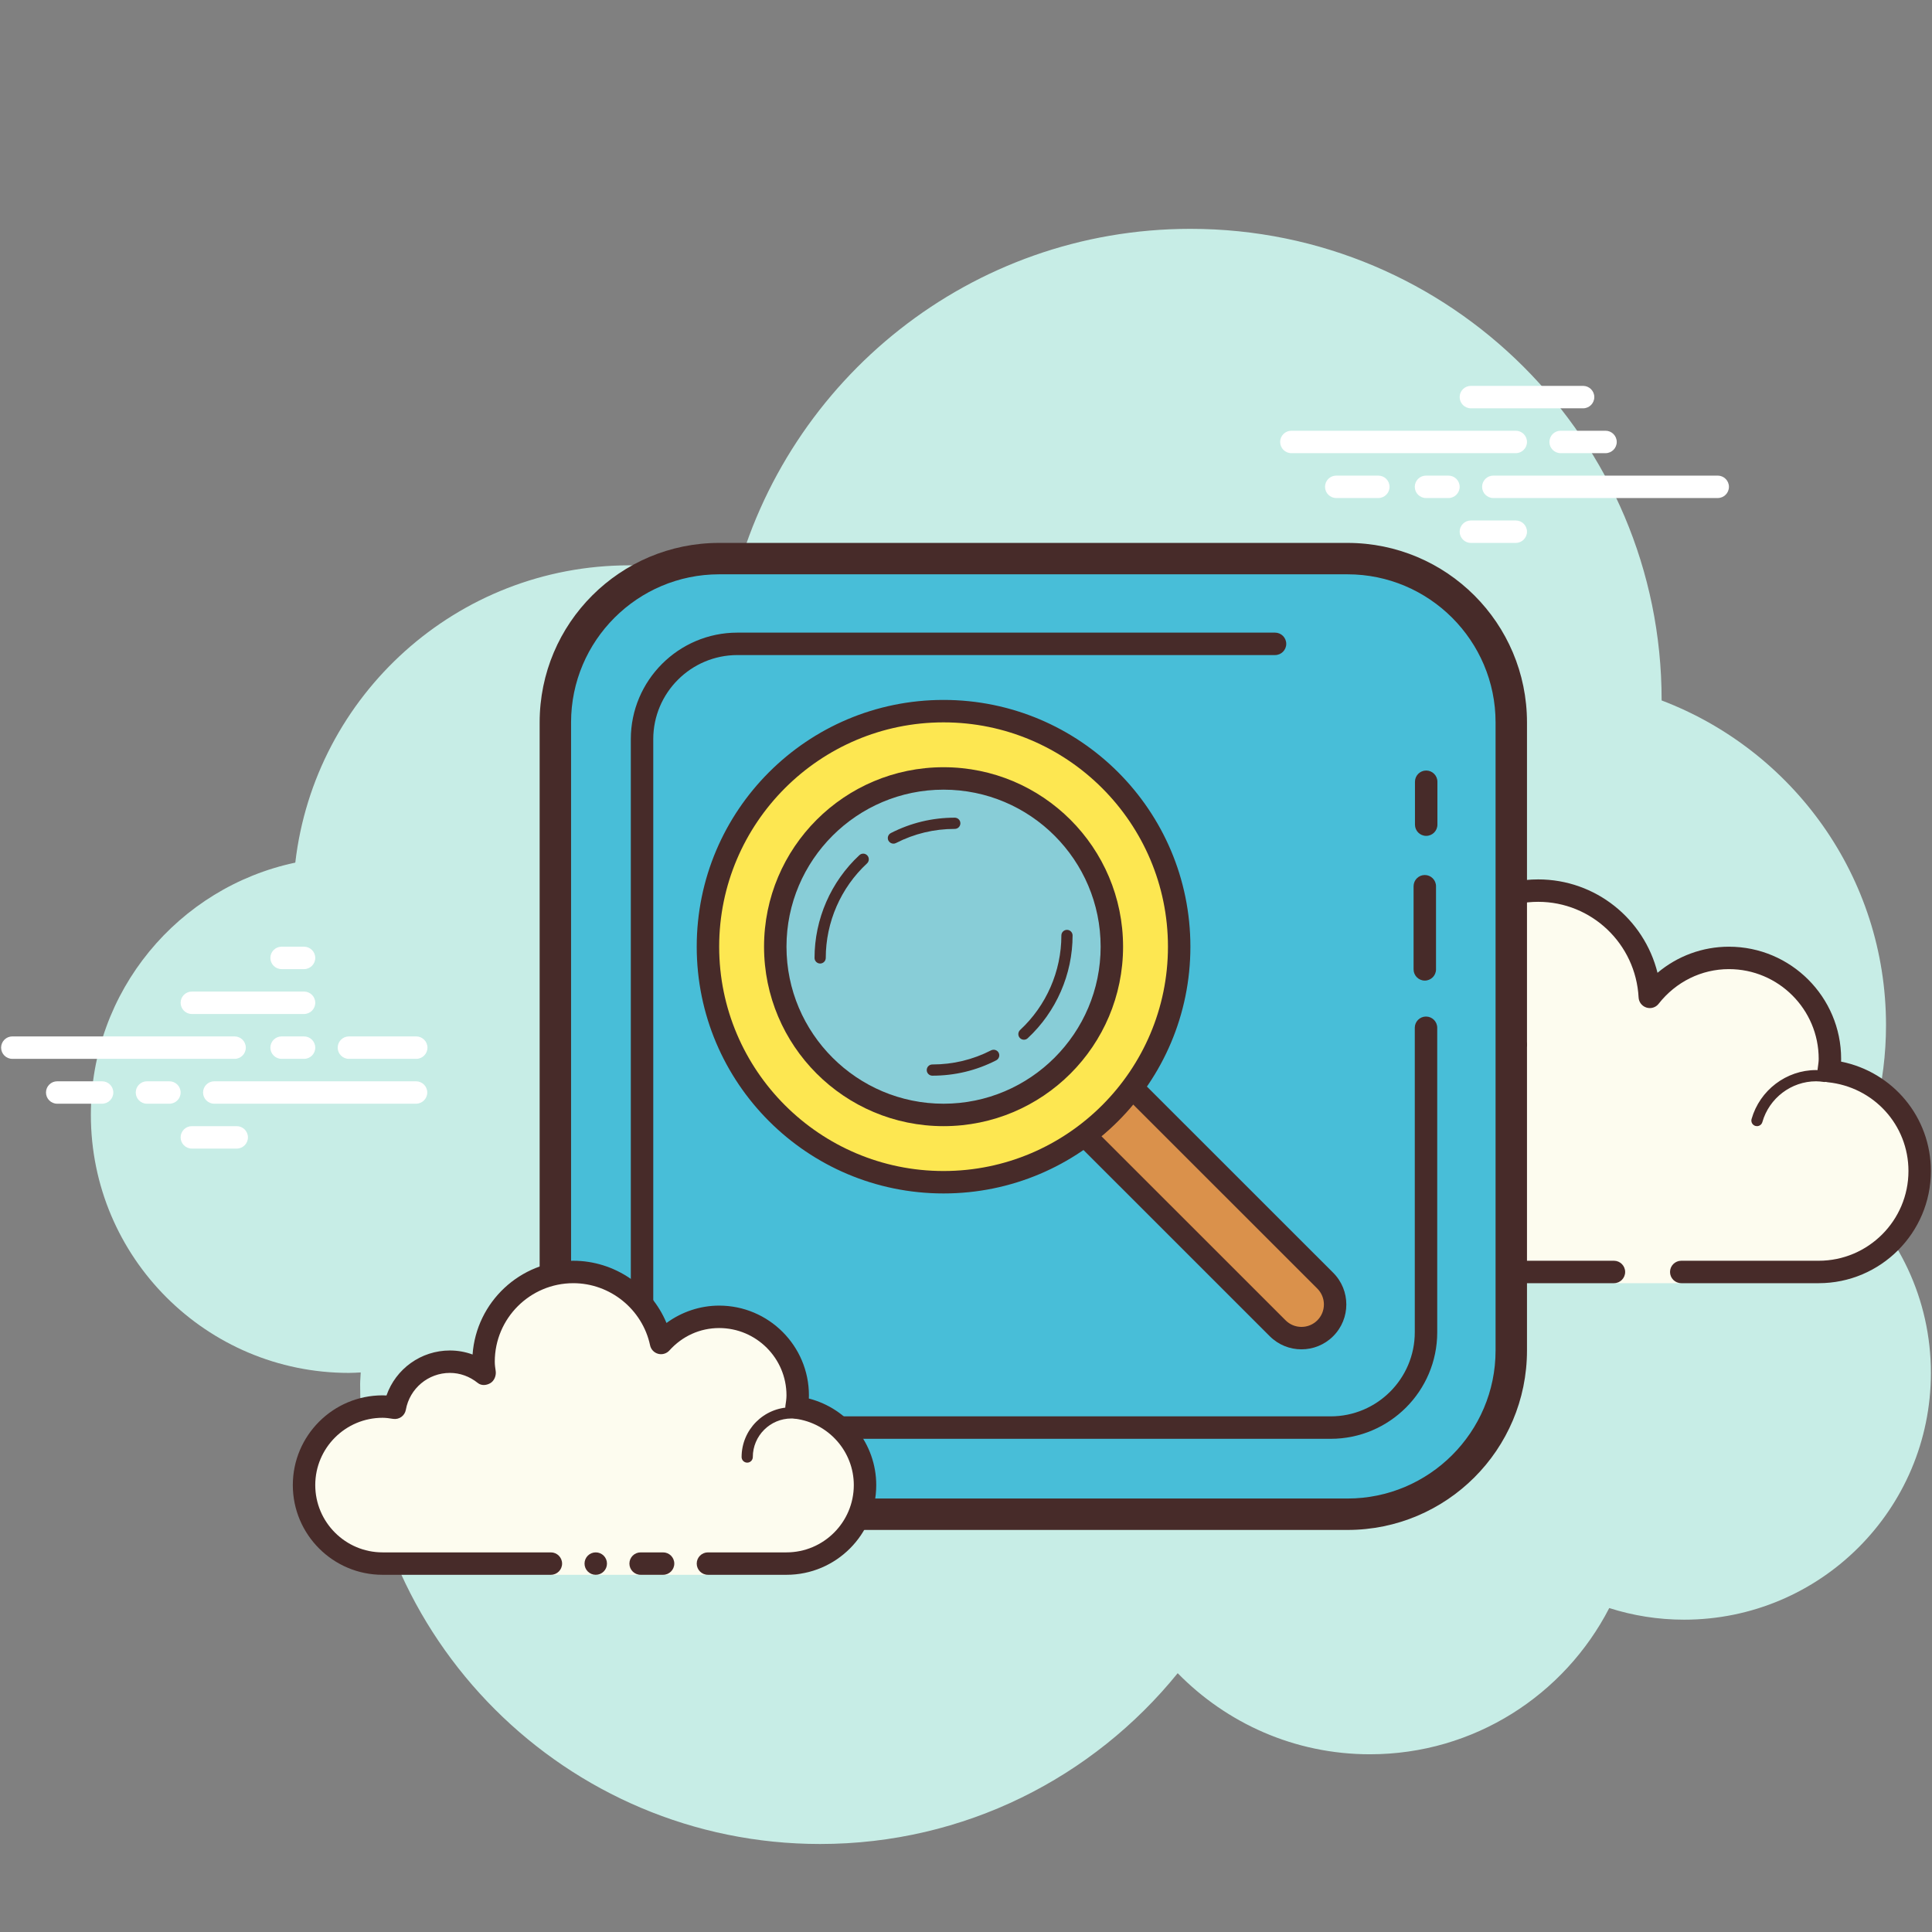 <svg xmlns="http://www.w3.org/2000/svg" width="375" viewBox="0 0 375 375" height="375" version="1.0"><rect x="0" y="0" width="375" height="375" fill="#808080" stroke="none"/><defs><clipPath id="a"><path d="M 17 44.418 L 375 44.418 L 375 357.918 L 17 357.918 Z M 17 44.418"/></clipPath></defs><g clip-path="url(#a)"><path fill="#C7EDE6" d="M 358.301 230.387 C 363.242 221.004 366.074 210.336 366.074 198.992 C 366.074 170.164 347.961 145.621 322.516 135.953 C 322.516 135.922 322.52 135.891 322.52 135.855 C 322.52 85.355 281.57 44.418 231.055 44.418 C 188.441 44.418 152.738 73.598 142.582 113.027 C 136.152 110.914 129.301 109.73 122.168 109.73 C 88.664 109.73 61.09 134.957 57.316 167.434 C 34.648 172.227 17.637 192.324 17.637 216.41 C 17.637 244.062 40.062 266.48 67.723 266.48 C 68.496 266.48 69.258 266.43 70.016 266.387 C 70 267.148 69.902 267.891 69.902 268.66 C 69.902 317.957 109.875 357.918 159.188 357.918 C 187.227 357.918 212.219 344.98 228.59 324.766 C 238.074 334.453 251.266 340.504 265.898 340.504 C 286.152 340.504 303.676 328.965 312.355 312.121 C 316.938 313.582 321.809 314.379 326.875 314.379 C 353.336 314.379 374.785 292.934 374.785 266.48 C 374.785 252.066 368.383 239.168 358.301 230.387 Z M 358.301 230.387"/></g><path fill="#FDFCEF" d="M 326.332 246.887 C 326.332 246.887 342.184 246.887 353.008 246.887 C 363.832 246.887 372.605 238.113 372.605 227.293 C 372.605 217.137 364.848 208.879 354.945 207.895 C 355.043 207.109 355.184 206.336 355.184 205.523 C 355.184 194.703 346.41 185.93 335.586 185.93 C 329.324 185.93 323.812 188.918 320.223 193.488 C 319.613 182.012 310.199 172.867 298.562 172.867 C 286.539 172.867 276.785 182.617 276.785 194.637 C 276.785 196.578 277.121 198.426 277.602 200.219 C 274.805 196.836 270.629 194.637 265.898 194.637 C 258.141 194.637 251.812 200.449 250.852 207.941 C 250.062 207.844 249.289 207.699 248.477 207.699 C 237.652 207.699 228.875 216.473 228.875 227.293 C 228.875 238.113 237.652 246.887 248.477 246.887 C 259.301 246.887 289.852 246.887 289.852 246.887 L 313.266 246.887 L 313.266 249.066 L 326.332 249.066 Z M 326.332 246.887"/><path fill="#472B29" d="M 298.562 170.691 C 285.355 170.691 274.609 181.434 274.609 194.637 C 274.609 194.707 274.609 194.773 274.609 194.844 C 271.988 193.297 268.992 192.461 265.898 192.461 C 257.922 192.461 251.043 197.953 249.094 205.547 C 248.891 205.531 248.688 205.523 248.477 205.523 C 236.469 205.523 226.699 215.289 226.699 227.293 C 226.699 239.297 236.469 249.066 248.477 249.066 L 313.266 249.066 C 314.465 249.066 315.441 248.09 315.441 246.887 C 315.441 245.688 314.465 244.711 313.266 244.711 L 248.477 244.711 C 238.867 244.711 231.055 236.898 231.055 227.293 C 231.055 217.688 238.867 209.879 248.477 209.879 C 248.984 209.879 249.477 209.953 249.969 210.016 L 250.586 210.098 C 250.676 210.113 250.762 210.117 250.855 210.117 C 251.926 210.117 252.867 209.312 253.012 208.215 C 253.844 201.715 259.383 196.816 265.898 196.816 C 269.754 196.816 273.402 198.562 275.922 201.605 C 276.348 202.117 276.969 202.398 277.602 202.398 C 277.941 202.398 278.281 202.32 278.594 202.152 C 279.504 201.688 279.961 200.648 279.699 199.66 C 279.199 197.766 278.965 196.172 278.965 194.637 C 278.965 183.836 287.758 175.043 298.562 175.043 C 308.934 175.043 317.496 183.195 318.051 193.605 C 318.098 194.512 318.703 195.289 319.57 195.566 C 319.789 195.637 320.012 195.668 320.234 195.668 C 320.887 195.668 321.523 195.371 321.941 194.832 C 325.297 190.559 330.27 188.105 335.586 188.105 C 345.195 188.105 353.008 195.918 353.008 205.523 C 353.008 206.031 352.934 206.523 352.867 207.016 L 352.785 207.629 C 352.715 208.215 352.883 208.797 353.246 209.254 C 353.613 209.711 354.148 210.004 354.727 210.059 C 363.684 210.953 370.43 218.363 370.43 227.293 C 370.43 236.898 362.617 244.711 353.008 244.711 L 326.332 244.711 C 325.129 244.711 324.152 245.688 324.152 246.887 C 324.152 248.09 325.129 249.066 326.332 249.066 L 353.008 249.066 C 365.016 249.066 374.785 239.297 374.785 227.293 C 374.785 216.855 367.43 208.078 357.352 206.059 C 357.359 205.879 357.363 205.703 357.363 205.523 C 357.363 193.52 347.594 183.754 335.586 183.754 C 330.465 183.754 325.598 185.562 321.723 188.82 C 319.117 178.352 309.691 170.691 298.562 170.691 Z M 298.562 170.691"/><path fill="#472B29" d="M 292.031 201.168 C 285.922 201.168 280.668 205.52 279.344 211.363 C 277.746 210.395 275.922 209.879 274.066 209.879 C 268.828 209.879 264.492 213.781 263.816 218.883 C 262.934 218.68 262.09 218.586 261.273 218.586 C 254.613 218.586 249.031 223.812 248.562 230.48 C 248.52 231.082 248.973 231.605 249.57 231.648 C 249.598 231.648 249.621 231.648 249.648 231.648 C 250.215 231.648 250.695 231.207 250.734 230.637 C 251.121 225.105 255.746 220.762 261.27 220.762 C 262.266 220.762 263.316 220.945 264.484 221.316 C 264.578 221.348 264.68 221.359 264.773 221.359 C 265.016 221.359 265.254 221.273 265.453 221.125 C 265.734 220.926 265.898 220.566 265.898 220.219 C 265.898 215.715 269.562 212.055 274.066 212.055 C 276.012 212.055 277.918 212.785 279.426 214.113 C 279.633 214.293 279.887 214.387 280.145 214.387 C 280.285 214.387 280.418 214.363 280.551 214.305 C 280.934 214.152 281.195 213.797 281.227 213.383 C 281.68 207.754 286.422 203.348 292.031 203.348 C 292.938 203.348 293.883 203.496 295 203.812 C 295.102 203.844 295.207 203.855 295.305 203.855 C 295.781 203.855 296.207 203.539 296.348 203.062 C 296.512 202.484 296.176 201.883 295.598 201.719 C 294.281 201.344 293.145 201.168 292.031 201.168 Z M 352.5 207.699 C 346.723 207.699 341.574 211.605 339.98 217.199 C 339.816 217.781 340.152 218.383 340.73 218.547 C 340.836 218.574 340.934 218.586 341.031 218.586 C 341.504 218.586 341.941 218.273 342.074 217.793 C 343.402 213.133 347.691 209.879 352.5 209.879 C 353.008 209.879 353.5 209.938 353.988 210.004 C 354.039 210.012 354.09 210.016 354.141 210.016 C 354.668 210.016 355.137 209.617 355.211 209.07 C 355.293 208.477 354.875 207.926 354.281 207.848 C 353.695 207.77 353.105 207.699 352.5 207.699 Z M 352.5 207.699"/><path fill="#FFF" d="M 45.535 205.523 L 2.395 205.523 C 1.191 205.523 0.215 204.547 0.215 203.348 C 0.215 202.145 1.191 201.168 2.395 201.168 L 45.535 201.168 C 46.734 201.168 47.711 202.145 47.711 203.348 C 47.711 204.547 46.738 205.523 45.535 205.523 Z M 59.012 205.523 L 54.656 205.523 C 53.457 205.523 52.48 204.547 52.48 203.348 C 52.48 202.145 53.457 201.168 54.656 201.168 L 59.012 201.168 C 60.215 201.168 61.191 202.145 61.191 203.348 C 61.191 204.547 60.219 205.523 59.012 205.523 Z M 80.75 214.23 L 41.59 214.23 C 40.391 214.23 39.414 213.258 39.414 212.055 C 39.414 210.852 40.391 209.879 41.59 209.879 L 80.75 209.879 C 81.953 209.879 82.93 210.852 82.93 212.055 C 82.93 213.258 81.953 214.23 80.75 214.23 Z M 32.879 214.23 L 28.523 214.23 C 27.324 214.23 26.348 213.258 26.348 212.055 C 26.348 210.852 27.324 209.879 28.523 209.879 L 32.879 209.879 C 34.082 209.879 35.059 210.852 35.059 212.055 C 35.059 213.258 34.086 214.23 32.879 214.23 Z M 19.812 214.23 L 11.105 214.23 C 9.902 214.23 8.926 213.258 8.926 212.055 C 8.926 210.852 9.902 209.879 11.105 209.879 L 19.812 209.879 C 21.016 209.879 21.992 210.852 21.992 212.055 C 21.992 213.258 21.02 214.23 19.812 214.23 Z M 45.945 222.941 L 37.234 222.941 C 36.035 222.941 35.059 221.965 35.059 220.762 C 35.059 219.562 36.035 218.586 37.234 218.586 L 45.945 218.586 C 47.148 218.586 48.125 219.562 48.125 220.762 C 48.125 221.965 47.148 222.941 45.945 222.941 Z M 59.012 183.754 C 58.242 183.754 55.43 183.754 54.656 183.754 C 53.457 183.754 52.48 184.727 52.48 185.93 C 52.48 187.133 53.457 188.105 54.656 188.105 C 55.43 188.105 58.242 188.105 59.012 188.105 C 60.215 188.105 61.191 187.133 61.191 185.93 C 61.191 184.727 60.215 183.754 59.012 183.754 Z M 59.012 192.461 C 58.242 192.461 38.008 192.461 37.234 192.461 C 36.035 192.461 35.059 193.438 35.059 194.637 C 35.059 195.84 36.035 196.816 37.234 196.816 C 38.008 196.816 58.242 196.816 59.012 196.816 C 60.215 196.816 61.191 195.84 61.191 194.637 C 61.191 193.438 60.215 192.461 59.012 192.461 Z M 80.789 201.168 C 80.02 201.168 68.496 201.168 67.723 201.168 C 66.523 201.168 65.547 202.145 65.547 203.348 C 65.547 204.547 66.523 205.523 67.723 205.523 C 68.496 205.523 80.02 205.523 80.789 205.523 C 81.992 205.523 82.969 204.547 82.969 203.348 C 82.969 202.145 81.992 201.168 80.789 201.168 Z M 294.207 87.961 L 250.652 87.961 C 249.453 87.961 248.477 86.984 248.477 85.785 C 248.477 84.582 249.453 83.605 250.652 83.605 L 294.207 83.605 C 295.41 83.605 296.387 84.582 296.387 85.785 C 296.387 86.984 295.41 87.961 294.207 87.961 Z M 311.629 87.961 L 302.918 87.961 C 301.719 87.961 300.742 86.984 300.742 85.785 C 300.742 84.582 301.719 83.605 302.918 83.605 L 311.629 83.605 C 312.832 83.605 313.809 84.582 313.809 85.785 C 313.809 86.984 312.832 87.961 311.629 87.961 Z M 333.406 96.668 L 289.852 96.668 C 288.652 96.668 287.676 95.695 287.676 94.492 C 287.676 93.289 288.652 92.316 289.852 92.316 L 333.406 92.316 C 334.609 92.316 335.586 93.289 335.586 94.492 C 335.586 95.695 334.613 96.668 333.406 96.668 Z M 281.141 96.668 L 276.785 96.668 C 275.586 96.668 274.609 95.695 274.609 94.492 C 274.609 93.289 275.586 92.316 276.785 92.316 L 281.141 92.316 C 282.344 92.316 283.32 93.289 283.32 94.492 C 283.32 95.695 282.344 96.668 281.141 96.668 Z M 267.531 96.668 L 259.363 96.668 C 258.164 96.668 257.188 95.695 257.188 94.492 C 257.188 93.289 258.164 92.316 259.363 92.316 L 267.531 92.316 C 268.734 92.316 269.711 93.289 269.711 94.492 C 269.711 95.695 268.734 96.668 267.531 96.668 Z M 307.273 79.254 L 285.496 79.254 C 284.297 79.254 283.32 78.277 283.32 77.074 C 283.32 75.875 284.297 74.898 285.496 74.898 L 307.273 74.898 C 308.477 74.898 309.453 75.875 309.453 77.074 C 309.453 78.277 308.48 79.254 307.273 79.254 Z M 294.207 105.379 L 285.496 105.379 C 284.297 105.379 283.32 104.402 283.32 103.199 C 283.32 102 284.297 101.023 285.496 101.023 L 294.207 101.023 C 295.41 101.023 296.387 102 296.387 103.199 C 296.387 104.402 295.41 105.379 294.207 105.379 Z M 294.207 105.379"/><path fill="#48BED8" d="M 139.59 293.914 C 122.059 293.914 107.793 279.656 107.793 262.129 L 107.793 140.211 C 107.793 122.684 122.055 108.426 139.59 108.426 L 261.543 108.426 C 279.074 108.426 293.336 122.68 293.336 140.211 L 293.336 262.129 C 293.336 279.652 279.078 293.914 261.543 293.914 Z M 139.59 293.914"/><path fill="#472B29" d="M 261.543 111.473 C 277.391 111.473 290.289 124.367 290.289 140.211 L 290.289 262.129 C 290.289 277.973 277.391 290.863 261.543 290.863 L 139.59 290.863 C 123.742 290.863 110.844 277.973 110.844 262.129 L 110.844 140.211 C 110.844 124.367 123.742 111.473 139.59 111.473 L 261.543 111.473 M 261.543 105.379 L 139.59 105.379 C 120.348 105.379 104.746 120.973 104.746 140.211 L 104.746 262.129 C 104.746 281.363 120.348 296.961 139.59 296.961 L 261.543 296.961 C 280.785 296.961 296.387 281.363 296.387 262.129 L 296.387 140.211 C 296.387 120.973 280.785 105.379 261.543 105.379 Z M 261.543 105.379"/><path fill="#472B29" d="M 276.551 190.332 C 275.352 190.332 274.375 189.355 274.375 188.156 L 274.375 172.02 C 274.375 170.816 275.352 169.84 276.551 169.84 C 277.754 169.84 278.73 170.816 278.73 172.02 L 278.73 188.156 C 278.73 189.355 277.754 190.332 276.551 190.332 Z M 276.551 190.332"/><path fill="#472B29" d="M 276.82 162.242 C 275.621 162.242 274.645 161.266 274.645 160.066 L 274.645 151.734 C 274.645 150.535 275.621 149.559 276.82 149.559 C 278.023 149.559 279 150.535 279 151.734 L 279 160.066 C 279 161.266 278.027 162.242 276.82 162.242 Z M 276.82 162.242"/><path fill="#472B29" d="M 258.281 279.273 L 143.125 279.273 C 131.719 279.273 122.441 269.996 122.441 258.598 L 122.441 143.473 C 122.441 132.074 131.719 122.793 143.125 122.793 L 247.484 122.793 C 248.688 122.793 249.66 123.77 249.66 124.973 C 249.66 126.172 248.688 127.148 247.484 127.148 L 143.125 127.148 C 134.125 127.148 126.797 134.473 126.797 143.473 L 126.797 258.594 C 126.797 267.594 134.125 274.914 143.125 274.914 L 258.281 274.914 C 267.285 274.914 274.609 267.594 274.609 258.594 L 274.609 199.488 C 274.609 198.285 275.586 197.312 276.785 197.312 C 277.988 197.312 278.965 198.285 278.965 199.488 L 278.965 258.594 C 278.965 269.996 269.688 279.273 258.281 279.273 Z M 258.281 279.273"/><path fill="#FDFCEF" d="M 137.41 303.492 C 137.41 303.492 144.238 303.492 152.656 303.492 C 161.074 303.492 167.898 296.668 167.898 288.254 C 167.898 280.496 162.086 274.172 154.594 273.207 C 154.715 272.43 154.832 271.648 154.832 270.836 C 154.832 262.418 148.008 255.598 139.59 255.598 C 135.094 255.598 131.098 257.578 128.309 260.668 C 126.637 252.797 119.656 246.887 111.277 246.887 C 101.656 246.887 93.855 254.688 93.855 264.305 C 93.855 265.137 93.988 265.934 94.102 266.734 C 92.238 265.234 89.902 264.305 87.324 264.305 C 81.977 264.305 77.547 268.168 76.633 273.254 C 75.852 273.129 75.074 273.012 74.258 273.012 C 65.84 273.012 59.012 279.836 59.012 288.254 C 59.012 296.668 65.84 303.492 74.258 303.492 C 82.676 303.492 106.922 303.492 106.922 303.492 L 106.922 305.668 L 137.41 305.668 Z M 137.41 303.492"/><path fill="#472B29" d="M 145.035 283.898 C 144.434 283.898 143.945 283.41 143.945 282.809 C 143.945 277.484 148.277 273.152 153.605 273.152 C 153.754 273.191 156.816 273.148 159.023 273.746 C 159.602 273.902 159.949 274.496 159.789 275.078 C 159.633 275.66 159.035 276.004 158.457 275.844 C 156.523 275.32 153.668 275.32 153.609 275.328 C 149.48 275.328 146.121 278.688 146.121 282.809 C 146.121 283.41 145.637 283.898 145.035 283.898 Z M 115.633 301.316 C 115.348 301.316 115.066 301.371 114.801 301.48 C 114.535 301.59 114.301 301.75 114.094 301.953 C 113.891 302.156 113.734 302.391 113.621 302.66 C 113.512 302.926 113.457 303.203 113.457 303.492 C 113.457 303.781 113.512 304.059 113.621 304.324 C 113.734 304.594 113.891 304.828 114.094 305.031 C 114.301 305.234 114.535 305.395 114.801 305.504 C 115.066 305.613 115.348 305.668 115.633 305.668 C 115.922 305.668 116.203 305.613 116.469 305.504 C 116.734 305.395 116.969 305.234 117.176 305.031 C 117.379 304.828 117.535 304.594 117.648 304.324 C 117.758 304.059 117.812 303.781 117.812 303.492 C 117.812 303.203 117.758 302.926 117.648 302.66 C 117.535 302.391 117.379 302.156 117.176 301.953 C 116.969 301.75 116.734 301.59 116.469 301.48 C 116.203 301.371 115.922 301.316 115.633 301.316 Z M 115.633 301.316"/><path fill="#472B29" d="M 152.656 305.668 L 137.41 305.668 C 136.211 305.668 135.234 304.695 135.234 303.492 C 135.234 302.289 136.211 301.316 137.41 301.316 L 152.656 301.316 C 159.859 301.316 165.723 295.453 165.723 288.254 C 165.723 281.738 160.824 276.199 154.32 275.367 C 153.738 275.289 153.211 274.984 152.855 274.516 C 152.504 274.043 152.355 273.453 152.445 272.875 C 152.547 272.203 152.656 271.531 152.656 270.836 C 152.656 263.633 146.793 257.773 139.59 257.773 C 135.887 257.773 132.457 259.32 129.926 262.129 C 129.379 262.734 128.527 262.988 127.746 262.773 C 126.953 262.559 126.348 261.922 126.18 261.121 C 124.695 254.137 118.426 249.066 111.277 249.066 C 102.875 249.066 96.035 255.902 96.035 264.305 C 96.035 264.926 96.125 265.523 96.215 266.125 C 96.34 267.008 95.938 268.031 95.16 268.477 C 94.379 268.922 93.434 268.988 92.738 268.434 C 91.148 267.156 89.281 266.48 87.324 266.48 C 83.117 266.48 79.52 269.492 78.773 273.641 C 78.566 274.801 77.484 275.582 76.297 275.402 C 75.625 275.297 74.953 275.191 74.258 275.191 C 67.055 275.191 61.191 281.051 61.191 288.254 C 61.191 295.453 67.055 301.316 74.258 301.316 L 106.922 301.316 C 108.125 301.316 109.102 302.289 109.102 303.492 C 109.102 304.695 108.125 305.668 106.922 305.668 L 74.258 305.668 C 64.648 305.668 56.836 297.859 56.836 288.254 C 56.836 278.648 64.648 270.836 74.258 270.836 C 74.516 270.836 74.762 270.844 75.016 270.863 C 76.82 265.699 81.711 262.129 87.324 262.129 C 88.844 262.129 90.324 262.395 91.727 262.91 C 92.445 252.754 100.938 244.711 111.277 244.711 C 119.254 244.711 126.375 249.617 129.367 256.789 C 132.328 254.621 135.91 253.418 139.59 253.418 C 149.199 253.418 157.012 261.23 157.012 270.836 C 157.012 271.043 157.008 271.25 156.996 271.453 C 164.586 273.406 170.078 280.281 170.078 288.254 C 170.078 297.859 162.266 305.668 152.656 305.668 Z M 152.656 305.668"/><path fill="#472B29" d="M 128.699 301.316 C 128.008 301.316 125.039 301.316 124.344 301.316 C 123.145 301.316 122.168 302.289 122.168 303.492 C 122.168 304.695 123.145 305.668 124.344 305.668 C 125.039 305.668 128.008 305.668 128.699 305.668 C 129.902 305.668 130.879 304.695 130.879 303.492 C 130.879 302.289 129.902 301.316 128.699 301.316 Z M 128.699 301.316"/><path fill="#DA914B" d="M 252.613 259.727 C 250.867 259.727 249.23 259.055 247.992 257.82 L 204.879 214.719 C 202.332 212.172 202.332 208.027 204.879 205.48 C 206.109 204.246 207.754 203.574 209.5 203.574 C 211.246 203.574 212.883 204.246 214.121 205.48 L 257.234 248.582 C 259.785 251.129 259.785 255.273 257.234 257.82 C 256 259.055 254.359 259.727 252.613 259.727 Z M 252.613 259.727"/><path fill="#472B29" d="M 209.496 205.742 C 210.656 205.742 211.75 206.195 212.574 207.016 L 255.695 250.117 C 256.516 250.941 256.969 252.035 256.969 253.195 C 256.969 254.359 256.516 255.453 255.695 256.277 C 254.871 257.098 253.777 257.551 252.613 257.551 C 251.453 257.551 250.359 257.098 249.535 256.277 L 206.414 213.172 C 205.594 212.352 205.141 211.258 205.141 210.094 C 205.141 208.934 205.594 207.84 206.414 207.016 C 207.238 206.195 208.332 205.742 209.496 205.742 M 209.496 201.387 C 207.266 201.387 205.035 202.234 203.336 203.938 C 199.934 207.34 199.934 212.852 203.336 216.25 L 246.453 259.355 C 248.152 261.055 250.379 261.906 252.609 261.906 C 254.84 261.906 257.07 261.055 258.77 259.355 C 262.172 255.953 262.172 250.441 258.77 247.039 L 215.652 203.938 C 213.957 202.242 211.727 201.387 209.496 201.387 Z M 209.496 201.387"/><path fill="#FDE751" d="M 183.145 138.035 C 181.648 138.035 180.152 138.105 178.66 138.254 C 177.172 138.402 175.691 138.621 174.223 138.914 C 172.754 139.203 171.301 139.566 169.867 140.004 C 168.438 140.438 167.027 140.941 165.645 141.516 C 164.258 142.086 162.906 142.727 161.586 143.434 C 160.266 144.137 158.98 144.906 157.738 145.738 C 156.492 146.57 155.289 147.461 154.133 148.41 C 152.973 149.359 151.867 150.367 150.809 151.426 C 149.746 152.484 148.742 153.59 147.793 154.75 C 146.844 155.906 145.953 157.109 145.121 158.352 C 144.289 159.598 143.52 160.879 142.812 162.199 C 142.105 163.52 141.465 164.875 140.895 166.258 C 140.32 167.641 139.816 169.047 139.383 170.48 C 138.945 171.914 138.582 173.363 138.289 174.832 C 138 176.301 137.777 177.781 137.633 179.27 C 137.484 180.762 137.41 182.254 137.41 183.754 C 137.41 185.25 137.484 186.742 137.633 188.234 C 137.777 189.723 138 191.203 138.289 192.672 C 138.582 194.141 138.945 195.59 139.383 197.023 C 139.816 198.457 140.32 199.863 140.895 201.25 C 141.465 202.633 142.105 203.984 142.812 205.305 C 143.52 206.625 144.289 207.906 145.121 209.152 C 145.953 210.398 146.844 211.598 147.793 212.758 C 148.742 213.914 149.746 215.023 150.809 216.082 C 151.867 217.141 152.973 218.145 154.133 219.094 C 155.289 220.043 156.492 220.934 157.738 221.766 C 158.98 222.598 160.266 223.367 161.586 224.074 C 162.906 224.777 164.258 225.418 165.645 225.992 C 167.027 226.562 168.438 227.066 169.867 227.504 C 171.301 227.938 172.754 228.301 174.223 228.594 C 175.691 228.887 177.172 229.105 178.66 229.25 C 180.152 229.398 181.648 229.473 183.145 229.473 C 184.641 229.473 186.137 229.398 187.629 229.25 C 189.117 229.105 190.598 228.887 192.066 228.594 C 193.535 228.301 194.988 227.938 196.418 227.504 C 197.852 227.066 199.262 226.562 200.645 225.992 C 202.031 225.418 203.383 224.777 204.703 224.074 C 206.023 223.367 207.309 222.598 208.551 221.766 C 209.797 220.934 211 220.043 212.156 219.094 C 213.316 218.145 214.422 217.141 215.48 216.082 C 216.543 215.023 217.547 213.914 218.496 212.758 C 219.445 211.598 220.336 210.398 221.168 209.152 C 222 207.906 222.77 206.625 223.477 205.305 C 224.184 203.984 224.824 202.633 225.395 201.25 C 225.969 199.863 226.473 198.457 226.906 197.023 C 227.344 195.59 227.707 194.141 228 192.672 C 228.289 191.203 228.512 189.723 228.656 188.234 C 228.805 186.742 228.875 185.25 228.875 183.754 C 228.875 182.254 228.805 180.762 228.656 179.27 C 228.512 177.781 228.289 176.301 228 174.832 C 227.707 173.363 227.344 171.914 226.906 170.48 C 226.473 169.047 225.969 167.641 225.395 166.258 C 224.824 164.875 224.184 163.52 223.477 162.199 C 222.77 160.879 222 159.598 221.168 158.352 C 220.336 157.109 219.445 155.906 218.496 154.75 C 217.547 153.59 216.543 152.484 215.48 151.426 C 214.422 150.367 213.316 149.359 212.156 148.41 C 211 147.461 209.797 146.57 208.551 145.738 C 207.309 144.906 206.023 144.137 204.703 143.434 C 203.383 142.727 202.031 142.086 200.645 141.516 C 199.262 140.941 197.852 140.438 196.418 140.004 C 194.988 139.566 193.535 139.203 192.066 138.914 C 190.598 138.621 189.117 138.402 187.629 138.254 C 186.137 138.105 184.641 138.035 183.145 138.035 Z M 183.145 138.035"/><path fill="#472B29" d="M 183.145 140.211 C 207.16 140.211 226.699 159.742 226.699 183.754 C 226.699 207.762 207.16 227.293 183.145 227.293 C 159.129 227.293 139.59 207.762 139.59 183.754 C 139.59 159.742 159.129 140.211 183.145 140.211 M 183.145 135.855 C 156.684 135.855 135.234 157.301 135.234 183.754 C 135.234 210.203 156.684 231.648 183.145 231.648 C 209.605 231.648 231.055 210.203 231.055 183.754 C 231.055 157.301 209.605 135.855 183.145 135.855 Z M 183.145 135.855"/><path fill="#88CDD7" d="M 183.145 151.098 C 182.074 151.098 181.008 151.148 179.941 151.254 C 178.879 151.359 177.82 151.516 176.773 151.723 C 175.723 151.934 174.688 152.191 173.66 152.504 C 172.637 152.812 171.633 153.172 170.645 153.582 C 169.656 153.992 168.688 154.449 167.746 154.953 C 166.801 155.457 165.887 156.004 164.996 156.602 C 164.105 157.195 163.25 157.832 162.422 158.508 C 161.594 159.188 160.801 159.906 160.047 160.66 C 159.289 161.418 158.57 162.207 157.895 163.035 C 157.215 163.863 156.578 164.719 155.984 165.609 C 155.391 166.5 154.84 167.414 154.336 168.359 C 153.832 169.301 153.375 170.266 152.965 171.254 C 152.555 172.242 152.195 173.25 151.887 174.273 C 151.574 175.297 151.316 176.332 151.105 177.383 C 150.898 178.43 150.742 179.488 150.637 180.551 C 150.531 181.617 150.477 182.684 150.477 183.754 C 150.477 184.82 150.531 185.891 150.637 186.953 C 150.742 188.02 150.898 189.074 151.105 190.125 C 151.316 191.172 151.574 192.207 151.887 193.23 C 152.195 194.254 152.555 195.262 152.965 196.25 C 153.375 197.238 153.832 198.203 154.336 199.148 C 154.84 200.09 155.391 201.008 155.984 201.895 C 156.578 202.785 157.215 203.645 157.895 204.469 C 158.57 205.297 159.289 206.086 160.047 206.844 C 160.801 207.602 161.594 208.316 162.422 208.996 C 163.25 209.676 164.105 210.312 164.996 210.906 C 165.887 211.5 166.801 212.047 167.746 212.551 C 168.688 213.059 169.656 213.512 170.645 213.922 C 171.633 214.332 172.637 214.691 173.66 215.004 C 174.688 215.312 175.723 215.574 176.773 215.781 C 177.82 215.988 178.879 216.148 179.941 216.25 C 181.008 216.355 182.074 216.41 183.145 216.41 C 184.215 216.41 185.281 216.355 186.348 216.25 C 187.41 216.148 188.469 215.988 189.516 215.781 C 190.566 215.574 191.602 215.312 192.625 215.004 C 193.652 214.691 194.656 214.332 195.645 213.922 C 196.633 213.512 197.602 213.059 198.543 212.551 C 199.488 212.047 200.402 211.5 201.293 210.906 C 202.184 210.312 203.039 209.676 203.867 208.996 C 204.695 208.316 205.488 207.602 206.242 206.844 C 207 206.086 207.719 205.297 208.395 204.469 C 209.074 203.645 209.711 202.785 210.305 201.895 C 210.898 201.008 211.449 200.09 211.953 199.148 C 212.457 198.203 212.914 197.238 213.324 196.25 C 213.734 195.262 214.094 194.254 214.402 193.23 C 214.715 192.207 214.973 191.172 215.184 190.125 C 215.391 189.074 215.547 188.02 215.652 186.953 C 215.758 185.891 215.809 184.82 215.809 183.754 C 215.809 182.684 215.758 181.617 215.652 180.551 C 215.547 179.488 215.391 178.43 215.184 177.383 C 214.973 176.332 214.715 175.297 214.402 174.273 C 214.094 173.25 213.734 172.242 213.324 171.254 C 212.914 170.266 212.457 169.301 211.953 168.359 C 211.449 167.414 210.898 166.5 210.305 165.609 C 209.711 164.719 209.074 163.863 208.395 163.035 C 207.719 162.207 207 161.418 206.242 160.66 C 205.488 159.906 204.695 159.188 203.867 158.508 C 203.039 157.832 202.184 157.195 201.293 156.602 C 200.402 156.004 199.488 155.457 198.543 154.953 C 197.602 154.449 196.633 153.992 195.645 153.582 C 194.656 153.172 193.652 152.812 192.625 152.504 C 191.602 152.191 190.566 151.934 189.516 151.723 C 188.469 151.516 187.41 151.359 186.348 151.254 C 185.281 151.148 184.215 151.098 183.145 151.098 Z M 183.145 151.098"/><path fill="#472B29" d="M 183.145 153.273 C 199.957 153.273 213.633 166.945 213.633 183.754 C 213.633 200.559 199.957 214.23 183.145 214.23 C 166.332 214.23 152.656 200.559 152.656 183.754 C 152.656 166.945 166.332 153.273 183.145 153.273 M 183.145 148.918 C 163.902 148.918 148.301 164.516 148.301 183.754 C 148.301 202.988 163.902 218.586 183.145 218.586 C 202.387 218.586 217.988 202.988 217.988 183.754 C 217.988 164.516 202.387 148.918 183.145 148.918 Z M 183.145 148.918"/><path fill="#472B29" d="M 159.188 187.02 C 158.59 187.02 158.102 186.531 158.102 185.93 C 158.102 178.387 161.277 171.121 166.809 165.984 C 167.246 165.578 167.93 165.594 168.344 166.043 C 168.754 166.484 168.727 167.172 168.289 167.586 C 163.199 172.305 160.281 178.992 160.281 185.934 C 160.277 186.531 159.789 187.02 159.188 187.02 Z M 159.188 187.02"/><path fill="#472B29" d="M 173.414 163.754 C 173.02 163.754 172.641 163.535 172.441 163.16 C 172.168 162.625 172.383 161.973 172.918 161.695 C 176.781 159.719 180.953 158.711 185.32 158.711 C 185.922 158.711 186.41 159.199 186.41 159.801 C 186.41 160.402 185.922 160.891 185.32 160.891 C 181.301 160.891 177.465 161.812 173.91 163.633 C 173.754 163.715 173.586 163.754 173.414 163.754 Z M 173.414 163.754"/><path fill="#472B29" d="M 198.746 201.809 C 198.453 201.809 198.164 201.695 197.949 201.461 C 197.539 201.02 197.566 200.332 198.004 199.918 C 203.094 195.199 206.012 188.512 206.012 181.57 C 206.012 180.969 206.5 180.484 207.098 180.484 C 207.699 180.484 208.188 180.969 208.188 181.57 C 208.188 189.113 205.012 196.379 199.48 201.516 C 199.277 201.715 199.012 201.809 198.746 201.809 Z M 198.746 201.809"/><path fill="#472B29" d="M 180.965 208.789 C 180.367 208.789 179.879 208.301 179.879 207.699 C 179.879 207.098 180.367 206.613 180.965 206.613 C 184.988 206.613 188.824 205.688 192.379 203.867 C 192.91 203.609 193.566 203.809 193.84 204.34 C 194.117 204.875 193.902 205.527 193.367 205.805 C 189.508 207.789 185.332 208.789 180.965 208.789 Z M 180.965 208.789"/></svg>